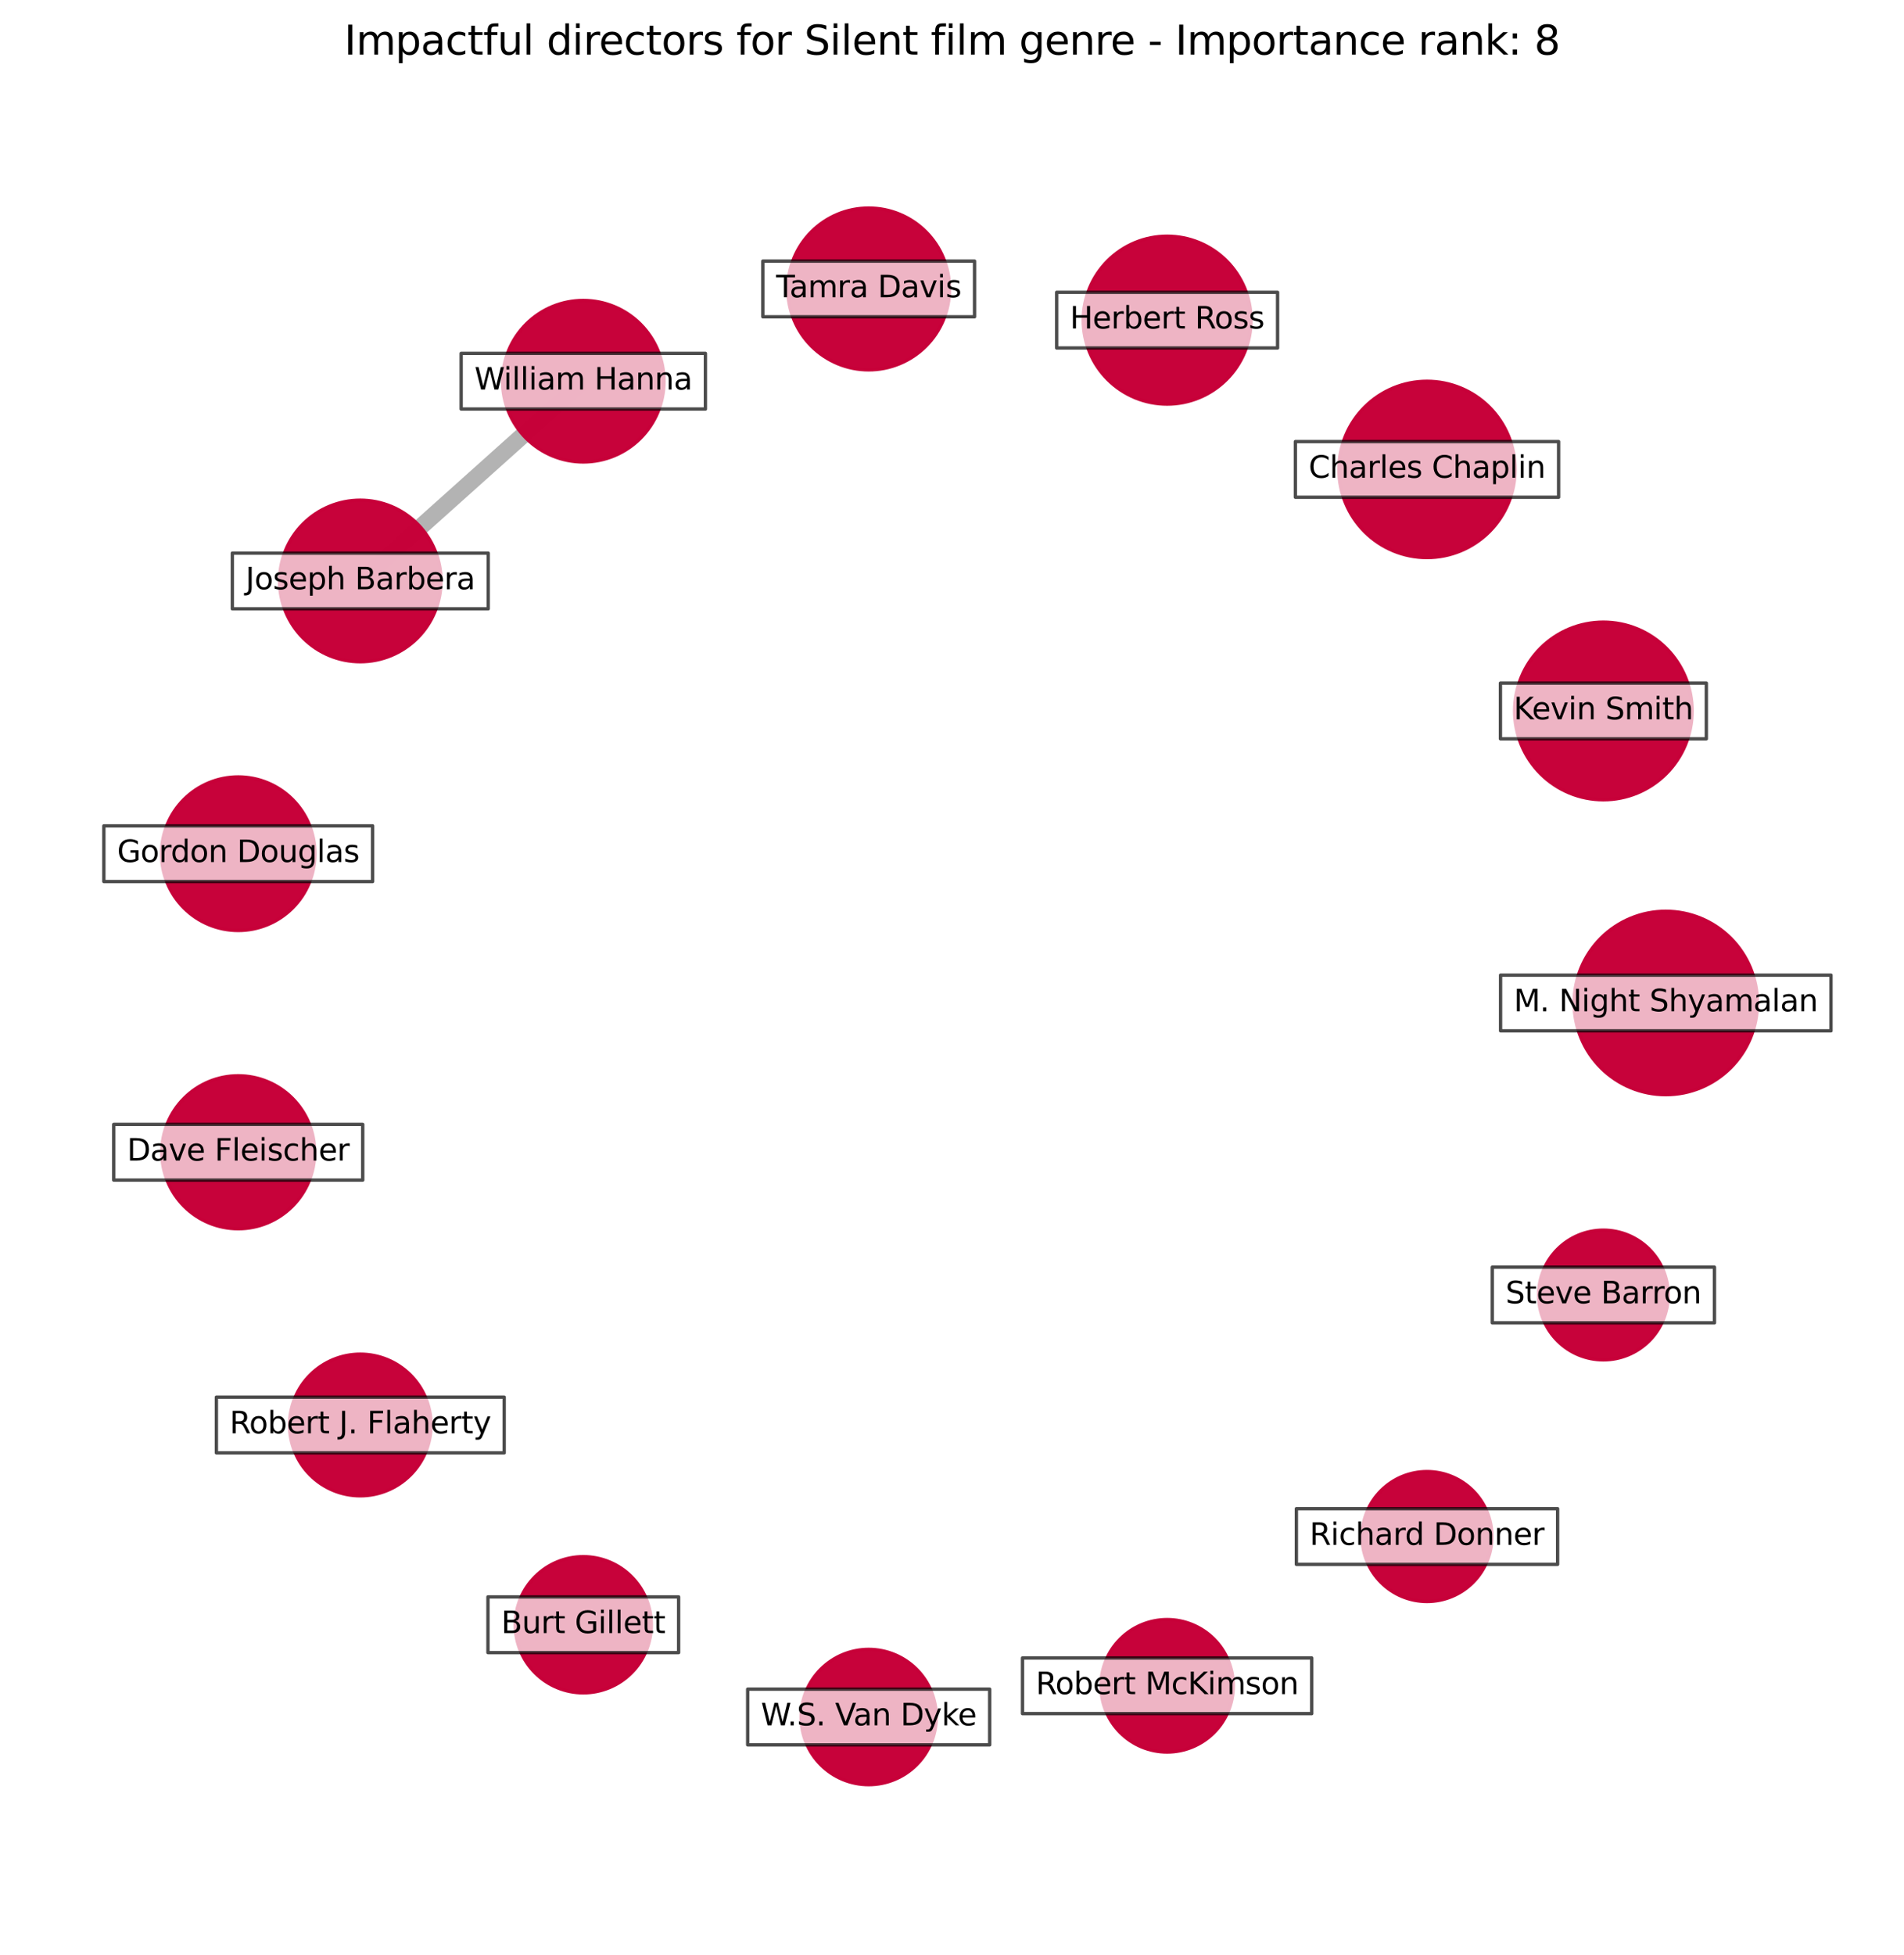 <?xml version="1.0" encoding="utf-8" standalone="no"?>
<!DOCTYPE svg PUBLIC "-//W3C//DTD SVG 1.1//EN"
  "http://www.w3.org/Graphics/SVG/1.1/DTD/svg11.dtd">
<svg xmlns:xlink="http://www.w3.org/1999/xlink" width="568.8pt" height="583.918pt" viewBox="0 0 568.8 583.918" xmlns="http://www.w3.org/2000/svg" version="1.1">
 <defs>
  <style type="text/css">*{stroke-linejoin: round; stroke-linecap: butt}</style>
 </defs>
 <g id="figure_1">
  <g id="patch_1">
   <path d="M 0 583.918 
L 568.8 583.918 
L 568.8 0 
L 0 0 
z
" style="fill: #ffffff"/>
  </g>
  <g id="axes_1">
   <g id="LineCollection_1">
    <path d="M 174.251 113.838 
L 107.631 173.494 
" clip-path="url(#pc2d50448e5)" style="fill: none; stroke: #000000; stroke-opacity: 0.3; stroke-width: 5"/>
   </g>
   <g id="PathCollection_1">
    <path d="M 497.631 326.904 
C 504.894 326.904 511.86 324.019 516.996 318.883 
C 522.131 313.747 525.017 306.781 525.017 299.518 
C 525.017 292.255 522.131 285.289 516.996 280.153 
C 511.86 275.018 504.894 272.132 497.631 272.132 
C 490.368 272.132 483.401 275.018 478.266 280.153 
C 473.13 285.289 470.245 292.255 470.245 299.518 
C 470.245 306.781 473.13 313.747 478.266 318.883 
C 483.401 324.019 490.368 326.904 497.631 326.904 
z
" clip-path="url(#pc2d50448e5)" style="fill: #c70039; fill-opacity: 0.99; stroke: #c70039; stroke-opacity: 0.99"/>
    <path d="M 478.992 238.833 
C 486.026 238.833 492.772 236.038 497.746 231.065 
C 502.719 226.092 505.514 219.345 505.514 212.312 
C 505.514 205.278 502.719 198.532 497.746 193.558 
C 492.772 188.585 486.026 185.79 478.992 185.79 
C 471.959 185.79 465.212 188.585 460.239 193.558 
C 455.265 198.532 452.471 205.278 452.471 212.312 
C 452.471 219.345 455.265 226.092 460.239 231.065 
C 465.212 236.038 471.959 238.833 478.992 238.833 
z
" clip-path="url(#pc2d50448e5)" style="fill: #c70039; fill-opacity: 0.99; stroke: #c70039; stroke-opacity: 0.99"/>
    <path d="M 426.3 166.505 
C 433.28 166.505 439.976 163.732 444.912 158.796 
C 449.848 153.86 452.621 147.164 452.621 140.184 
C 452.621 133.203 449.848 126.508 444.912 121.572 
C 439.976 116.636 433.28 113.863 426.3 113.863 
C 419.319 113.863 412.624 116.636 407.688 121.572 
C 402.752 126.508 399.979 133.203 399.979 140.184 
C 399.979 147.164 402.752 153.86 407.688 158.796 
C 412.624 163.732 419.319 166.505 426.3 166.505 
z
" clip-path="url(#pc2d50448e5)" style="fill: #c70039; fill-opacity: 0.99; stroke: #c70039; stroke-opacity: 0.99"/>
    <path d="M 348.664 120.677 
C 355.313 120.677 361.69 118.035 366.392 113.334 
C 371.093 108.633 373.735 102.255 373.735 95.607 
C 373.735 88.958 371.093 82.581 366.392 77.879 
C 361.69 73.178 355.313 70.536 348.664 70.536 
C 342.016 70.536 335.638 73.178 330.937 77.879 
C 326.236 82.581 323.594 88.958 323.594 95.607 
C 323.594 102.255 326.236 108.633 330.937 113.334 
C 335.638 118.035 342.016 120.677 348.664 120.677 
z
" clip-path="url(#pc2d50448e5)" style="fill: #c70039; fill-opacity: 0.99; stroke: #c70039; stroke-opacity: 0.99"/>
    <path d="M 259.51 110.448 
C 265.917 110.448 272.063 107.902 276.594 103.371 
C 281.124 98.841 283.67 92.695 283.67 86.287 
C 283.67 79.88 281.124 73.734 276.594 69.203 
C 272.063 64.672 265.917 62.127 259.51 62.127 
C 253.102 62.127 246.956 64.672 242.425 69.203 
C 237.895 73.734 235.349 79.88 235.349 86.287 
C 235.349 92.695 237.895 98.841 242.425 103.371 
C 246.956 107.902 253.102 110.448 259.51 110.448 
z
" clip-path="url(#pc2d50448e5)" style="fill: #c70039; fill-opacity: 0.99; stroke: #c70039; stroke-opacity: 0.99"/>
    <path d="M 174.251 137.956 
C 180.648 137.956 186.783 135.415 191.305 130.892 
C 195.828 126.369 198.369 120.234 198.369 113.838 
C 198.369 107.441 195.828 101.306 191.305 96.784 
C 186.783 92.261 180.648 89.719 174.251 89.719 
C 167.855 89.719 161.72 92.261 157.197 96.784 
C 152.674 101.306 150.133 107.441 150.133 113.838 
C 150.133 120.234 152.674 126.369 157.197 130.892 
C 161.72 135.415 167.855 137.956 174.251 137.956 
z
" clip-path="url(#pc2d50448e5)" style="fill: #c70039; fill-opacity: 0.99; stroke: #c70039; stroke-opacity: 0.99"/>
    <path d="M 107.631 197.612 
C 114.028 197.612 120.163 195.071 124.686 190.548 
C 129.208 186.025 131.75 179.89 131.75 173.494 
C 131.75 167.098 129.208 160.963 124.686 156.44 
C 120.163 151.917 114.028 149.376 107.631 149.376 
C 101.235 149.376 95.1 151.917 90.577 156.44 
C 86.055 160.963 83.513 167.098 83.513 173.494 
C 83.513 179.89 86.055 186.025 90.577 190.548 
C 95.1 195.071 101.235 197.612 107.631 197.612 
z
" clip-path="url(#pc2d50448e5)" style="fill: #c70039; fill-opacity: 0.99; stroke: #c70039; stroke-opacity: 0.99"/>
    <path d="M 71.169 277.869 
C 77.25 277.869 83.082 275.453 87.382 271.154 
C 91.682 266.854 94.098 261.021 94.098 254.941 
C 94.098 248.86 91.682 243.028 87.382 238.728 
C 83.082 234.428 77.25 232.012 71.169 232.012 
C 65.089 232.012 59.256 234.428 54.956 238.728 
C 50.657 243.028 48.241 248.86 48.241 254.941 
C 48.241 261.021 50.657 266.854 54.956 271.154 
C 59.256 275.453 65.089 277.869 71.169 277.869 
z
" clip-path="url(#pc2d50448e5)" style="fill: #c70039; fill-opacity: 0.99; stroke: #c70039; stroke-opacity: 0.99"/>
    <path d="M 71.169 366.935 
C 77.226 366.935 83.036 364.528 87.319 360.245 
C 91.602 355.962 94.009 350.153 94.009 344.096 
C 94.009 338.038 91.602 332.229 87.319 327.946 
C 83.036 323.663 77.226 321.256 71.169 321.256 
C 65.112 321.256 59.302 323.663 55.019 327.946 
C 50.736 332.229 48.33 338.038 48.33 344.096 
C 48.33 350.153 50.736 355.962 55.019 360.245 
C 59.302 364.528 65.112 366.935 71.169 366.935 
z
" clip-path="url(#pc2d50448e5)" style="fill: #c70039; fill-opacity: 0.99; stroke: #c70039; stroke-opacity: 0.99"/>
    <path d="M 107.631 446.689 
C 113.24 446.689 118.619 444.461 122.585 440.496 
C 126.55 436.53 128.778 431.151 128.778 425.542 
C 128.778 419.934 126.55 414.555 122.585 410.589 
C 118.619 406.624 113.24 404.395 107.631 404.395 
C 102.023 404.395 96.644 406.624 92.678 410.589 
C 88.713 414.555 86.485 419.934 86.485 425.542 
C 86.485 431.151 88.713 436.53 92.678 440.496 
C 96.644 444.461 102.023 446.689 107.631 446.689 
z
" clip-path="url(#pc2d50448e5)" style="fill: #c70039; fill-opacity: 0.99; stroke: #c70039; stroke-opacity: 0.99"/>
    <path d="M 174.251 505.531 
C 179.644 505.531 184.816 503.389 188.629 499.576 
C 192.441 495.763 194.584 490.591 194.584 485.199 
C 194.584 479.806 192.441 474.634 188.629 470.821 
C 184.816 467.008 179.644 464.866 174.251 464.866 
C 168.859 464.866 163.687 467.008 159.874 470.821 
C 156.061 474.634 153.919 479.806 153.919 485.199 
C 153.919 490.591 156.061 495.763 159.874 499.576 
C 163.687 503.389 168.859 505.531 174.251 505.531 
z
" clip-path="url(#pc2d50448e5)" style="fill: #c70039; fill-opacity: 0.99; stroke: #c70039; stroke-opacity: 0.99"/>
    <path d="M 259.51 532.947 
C 264.866 532.947 270.004 530.819 273.792 527.031 
C 277.579 523.243 279.707 518.105 279.707 512.749 
C 279.707 507.392 277.579 502.255 273.792 498.467 
C 270.004 494.679 264.866 492.551 259.51 492.551 
C 254.153 492.551 249.015 494.679 245.228 498.467 
C 241.44 502.255 239.312 507.392 239.312 512.749 
C 239.312 518.105 241.44 523.243 245.228 527.031 
C 249.015 530.819 254.153 532.947 259.51 532.947 
z
" clip-path="url(#pc2d50448e5)" style="fill: #c70039; fill-opacity: 0.99; stroke: #c70039; stroke-opacity: 0.99"/>
    <path d="M 348.664 523.208 
C 353.91 523.208 358.941 521.124 362.65 517.415 
C 366.359 513.706 368.443 508.675 368.443 503.43 
C 368.443 498.184 366.359 493.153 362.65 489.444 
C 358.941 485.735 353.91 483.651 348.664 483.651 
C 343.419 483.651 338.388 485.735 334.679 489.444 
C 330.97 493.153 328.886 498.184 328.886 503.43 
C 328.886 508.675 330.97 513.706 334.679 517.415 
C 338.388 521.124 343.419 523.208 348.664 523.208 
z
" clip-path="url(#pc2d50448e5)" style="fill: #c70039; fill-opacity: 0.99; stroke: #c70039; stroke-opacity: 0.99"/>
    <path d="M 426.3 478.25 
C 431.444 478.25 436.379 476.207 440.016 472.569 
C 443.654 468.931 445.698 463.997 445.698 458.852 
C 445.698 453.708 443.654 448.773 440.016 445.136 
C 436.379 441.498 431.444 439.454 426.3 439.454 
C 421.155 439.454 416.221 441.498 412.583 445.136 
C 408.946 448.773 406.902 453.708 406.902 458.852 
C 406.902 463.997 408.946 468.931 412.583 472.569 
C 416.221 476.207 421.155 478.25 426.3 478.25 
z
" clip-path="url(#pc2d50448e5)" style="fill: #c70039; fill-opacity: 0.99; stroke: #c70039; stroke-opacity: 0.99"/>
    <path d="M 478.992 406.09 
C 484.128 406.09 489.054 404.049 492.685 400.418 
C 496.317 396.786 498.357 391.86 498.357 386.725 
C 498.357 381.589 496.317 376.663 492.685 373.032 
C 489.054 369.4 484.128 367.36 478.992 367.36 
C 473.857 367.36 468.931 369.4 465.299 373.032 
C 461.668 376.663 459.627 381.589 459.627 386.725 
C 459.627 391.86 461.668 396.786 465.299 400.418 
C 468.931 404.049 473.857 406.09 478.992 406.09 
z
" clip-path="url(#pc2d50448e5)" style="fill: #c70039; fill-opacity: 0.99; stroke: #c70039; stroke-opacity: 0.99"/>
   </g>
   <g id="text_1">
    <g id="patch_2">
     <path d="M 448.278 307.833 
L 546.984 307.833 
L 546.984 291.203 
L 448.278 291.203 
z
" clip-path="url(#pc2d50448e5)" style="fill: #ffffff; opacity: 0.7; stroke: #000000; stroke-linejoin: miter"/>
    </g>
    <g clip-path="url(#pc2d50448e5)">
     <!-- M. Night Shyamalan -->
     <g transform="translate(452.238 302.002)scale(0.09 -0.09)">
      <defs>
       <path id="DejaVuSans-4d" d="M 628 4666 
L 1569 4666 
L 2759 1491 
L 3956 4666 
L 4897 4666 
L 4897 0 
L 4281 0 
L 4281 4097 
L 3078 897 
L 2444 897 
L 1241 4097 
L 1241 0 
L 628 0 
L 628 4666 
z
" transform="scale(0.016)"/>
       <path id="DejaVuSans-2e" d="M 684 794 
L 1344 794 
L 1344 0 
L 684 0 
L 684 794 
z
" transform="scale(0.016)"/>
       <path id="DejaVuSans-20" transform="scale(0.016)"/>
       <path id="DejaVuSans-4e" d="M 628 4666 
L 1478 4666 
L 3547 763 
L 3547 4666 
L 4159 4666 
L 4159 0 
L 3309 0 
L 1241 3903 
L 1241 0 
L 628 0 
L 628 4666 
z
" transform="scale(0.016)"/>
       <path id="DejaVuSans-69" d="M 603 3500 
L 1178 3500 
L 1178 0 
L 603 0 
L 603 3500 
z
M 603 4863 
L 1178 4863 
L 1178 4134 
L 603 4134 
L 603 4863 
z
" transform="scale(0.016)"/>
       <path id="DejaVuSans-67" d="M 2906 1791 
Q 2906 2416 2648 2759 
Q 2391 3103 1925 3103 
Q 1463 3103 1205 2759 
Q 947 2416 947 1791 
Q 947 1169 1205 825 
Q 1463 481 1925 481 
Q 2391 481 2648 825 
Q 2906 1169 2906 1791 
z
M 3481 434 
Q 3481 -459 3084 -895 
Q 2688 -1331 1869 -1331 
Q 1566 -1331 1297 -1286 
Q 1028 -1241 775 -1147 
L 775 -588 
Q 1028 -725 1275 -790 
Q 1522 -856 1778 -856 
Q 2344 -856 2625 -561 
Q 2906 -266 2906 331 
L 2906 616 
Q 2728 306 2450 153 
Q 2172 0 1784 0 
Q 1141 0 747 490 
Q 353 981 353 1791 
Q 353 2603 747 3093 
Q 1141 3584 1784 3584 
Q 2172 3584 2450 3431 
Q 2728 3278 2906 2969 
L 2906 3500 
L 3481 3500 
L 3481 434 
z
" transform="scale(0.016)"/>
       <path id="DejaVuSans-68" d="M 3513 2113 
L 3513 0 
L 2938 0 
L 2938 2094 
Q 2938 2591 2744 2837 
Q 2550 3084 2163 3084 
Q 1697 3084 1428 2787 
Q 1159 2491 1159 1978 
L 1159 0 
L 581 0 
L 581 4863 
L 1159 4863 
L 1159 2956 
Q 1366 3272 1645 3428 
Q 1925 3584 2291 3584 
Q 2894 3584 3203 3211 
Q 3513 2838 3513 2113 
z
" transform="scale(0.016)"/>
       <path id="DejaVuSans-74" d="M 1172 4494 
L 1172 3500 
L 2356 3500 
L 2356 3053 
L 1172 3053 
L 1172 1153 
Q 1172 725 1289 603 
Q 1406 481 1766 481 
L 2356 481 
L 2356 0 
L 1766 0 
Q 1100 0 847 248 
Q 594 497 594 1153 
L 594 3053 
L 172 3053 
L 172 3500 
L 594 3500 
L 594 4494 
L 1172 4494 
z
" transform="scale(0.016)"/>
       <path id="DejaVuSans-53" d="M 3425 4513 
L 3425 3897 
Q 3066 4069 2747 4153 
Q 2428 4238 2131 4238 
Q 1616 4238 1336 4038 
Q 1056 3838 1056 3469 
Q 1056 3159 1242 3001 
Q 1428 2844 1947 2747 
L 2328 2669 
Q 3034 2534 3370 2195 
Q 3706 1856 3706 1288 
Q 3706 609 3251 259 
Q 2797 -91 1919 -91 
Q 1588 -91 1214 -16 
Q 841 59 441 206 
L 441 856 
Q 825 641 1194 531 
Q 1563 422 1919 422 
Q 2459 422 2753 634 
Q 3047 847 3047 1241 
Q 3047 1584 2836 1778 
Q 2625 1972 2144 2069 
L 1759 2144 
Q 1053 2284 737 2584 
Q 422 2884 422 3419 
Q 422 4038 858 4394 
Q 1294 4750 2059 4750 
Q 2388 4750 2728 4690 
Q 3069 4631 3425 4513 
z
" transform="scale(0.016)"/>
       <path id="DejaVuSans-79" d="M 2059 -325 
Q 1816 -950 1584 -1140 
Q 1353 -1331 966 -1331 
L 506 -1331 
L 506 -850 
L 844 -850 
Q 1081 -850 1212 -737 
Q 1344 -625 1503 -206 
L 1606 56 
L 191 3500 
L 800 3500 
L 1894 763 
L 2988 3500 
L 3597 3500 
L 2059 -325 
z
" transform="scale(0.016)"/>
       <path id="DejaVuSans-61" d="M 2194 1759 
Q 1497 1759 1228 1600 
Q 959 1441 959 1056 
Q 959 750 1161 570 
Q 1363 391 1709 391 
Q 2188 391 2477 730 
Q 2766 1069 2766 1631 
L 2766 1759 
L 2194 1759 
z
M 3341 1997 
L 3341 0 
L 2766 0 
L 2766 531 
Q 2569 213 2275 61 
Q 1981 -91 1556 -91 
Q 1019 -91 701 211 
Q 384 513 384 1019 
Q 384 1609 779 1909 
Q 1175 2209 1959 2209 
L 2766 2209 
L 2766 2266 
Q 2766 2663 2505 2880 
Q 2244 3097 1772 3097 
Q 1472 3097 1187 3025 
Q 903 2953 641 2809 
L 641 3341 
Q 956 3463 1253 3523 
Q 1550 3584 1831 3584 
Q 2591 3584 2966 3190 
Q 3341 2797 3341 1997 
z
" transform="scale(0.016)"/>
       <path id="DejaVuSans-6d" d="M 3328 2828 
Q 3544 3216 3844 3400 
Q 4144 3584 4550 3584 
Q 5097 3584 5394 3201 
Q 5691 2819 5691 2113 
L 5691 0 
L 5113 0 
L 5113 2094 
Q 5113 2597 4934 2840 
Q 4756 3084 4391 3084 
Q 3944 3084 3684 2787 
Q 3425 2491 3425 1978 
L 3425 0 
L 2847 0 
L 2847 2094 
Q 2847 2600 2669 2842 
Q 2491 3084 2119 3084 
Q 1678 3084 1418 2786 
Q 1159 2488 1159 1978 
L 1159 0 
L 581 0 
L 581 3500 
L 1159 3500 
L 1159 2956 
Q 1356 3278 1631 3431 
Q 1906 3584 2284 3584 
Q 2666 3584 2933 3390 
Q 3200 3197 3328 2828 
z
" transform="scale(0.016)"/>
       <path id="DejaVuSans-6c" d="M 603 4863 
L 1178 4863 
L 1178 0 
L 603 0 
L 603 4863 
z
" transform="scale(0.016)"/>
       <path id="DejaVuSans-6e" d="M 3513 2113 
L 3513 0 
L 2938 0 
L 2938 2094 
Q 2938 2591 2744 2837 
Q 2550 3084 2163 3084 
Q 1697 3084 1428 2787 
Q 1159 2491 1159 1978 
L 1159 0 
L 581 0 
L 581 3500 
L 1159 3500 
L 1159 2956 
Q 1366 3272 1645 3428 
Q 1925 3584 2291 3584 
Q 2894 3584 3203 3211 
Q 3513 2838 3513 2113 
z
" transform="scale(0.016)"/>
      </defs>
      <use xlink:href="#DejaVuSans-4d"/>
      <use xlink:href="#DejaVuSans-2e" x="86.279"/>
      <use xlink:href="#DejaVuSans-20" x="118.066"/>
      <use xlink:href="#DejaVuSans-4e" x="149.854"/>
      <use xlink:href="#DejaVuSans-69" x="224.658"/>
      <use xlink:href="#DejaVuSans-67" x="252.441"/>
      <use xlink:href="#DejaVuSans-68" x="315.918"/>
      <use xlink:href="#DejaVuSans-74" x="379.297"/>
      <use xlink:href="#DejaVuSans-20" x="418.506"/>
      <use xlink:href="#DejaVuSans-53" x="450.293"/>
      <use xlink:href="#DejaVuSans-68" x="513.77"/>
      <use xlink:href="#DejaVuSans-79" x="577.148"/>
      <use xlink:href="#DejaVuSans-61" x="636.328"/>
      <use xlink:href="#DejaVuSans-6d" x="697.607"/>
      <use xlink:href="#DejaVuSans-61" x="795.02"/>
      <use xlink:href="#DejaVuSans-6c" x="856.299"/>
      <use xlink:href="#DejaVuSans-61" x="884.082"/>
      <use xlink:href="#DejaVuSans-6e" x="945.361"/>
     </g>
    </g>
   </g>
   <g id="text_2">
    <g id="patch_3">
     <path d="M 448.236 220.627 
L 509.749 220.627 
L 509.749 203.996 
L 448.236 203.996 
z
" clip-path="url(#pc2d50448e5)" style="fill: #ffffff; opacity: 0.7; stroke: #000000; stroke-linejoin: miter"/>
    </g>
    <g clip-path="url(#pc2d50448e5)">
     <!-- Kevin Smith -->
     <g transform="translate(452.196 214.795)scale(0.09 -0.09)">
      <defs>
       <path id="DejaVuSans-4b" d="M 628 4666 
L 1259 4666 
L 1259 2694 
L 3353 4666 
L 4166 4666 
L 1850 2491 
L 4331 0 
L 3500 0 
L 1259 2247 
L 1259 0 
L 628 0 
L 628 4666 
z
" transform="scale(0.016)"/>
       <path id="DejaVuSans-65" d="M 3597 1894 
L 3597 1613 
L 953 1613 
Q 991 1019 1311 708 
Q 1631 397 2203 397 
Q 2534 397 2845 478 
Q 3156 559 3463 722 
L 3463 178 
Q 3153 47 2828 -22 
Q 2503 -91 2169 -91 
Q 1331 -91 842 396 
Q 353 884 353 1716 
Q 353 2575 817 3079 
Q 1281 3584 2069 3584 
Q 2775 3584 3186 3129 
Q 3597 2675 3597 1894 
z
M 3022 2063 
Q 3016 2534 2758 2815 
Q 2500 3097 2075 3097 
Q 1594 3097 1305 2825 
Q 1016 2553 972 2059 
L 3022 2063 
z
" transform="scale(0.016)"/>
       <path id="DejaVuSans-76" d="M 191 3500 
L 800 3500 
L 1894 563 
L 2988 3500 
L 3597 3500 
L 2284 0 
L 1503 0 
L 191 3500 
z
" transform="scale(0.016)"/>
      </defs>
      <use xlink:href="#DejaVuSans-4b"/>
      <use xlink:href="#DejaVuSans-65" x="60.576"/>
      <use xlink:href="#DejaVuSans-76" x="122.1"/>
      <use xlink:href="#DejaVuSans-69" x="181.279"/>
      <use xlink:href="#DejaVuSans-6e" x="209.062"/>
      <use xlink:href="#DejaVuSans-20" x="272.441"/>
      <use xlink:href="#DejaVuSans-53" x="304.229"/>
      <use xlink:href="#DejaVuSans-6d" x="367.705"/>
      <use xlink:href="#DejaVuSans-69" x="465.117"/>
      <use xlink:href="#DejaVuSans-74" x="492.9"/>
      <use xlink:href="#DejaVuSans-68" x="532.109"/>
     </g>
    </g>
   </g>
   <g id="text_3">
    <g id="patch_4">
     <path d="M 386.984 148.499 
L 465.616 148.499 
L 465.616 131.869 
L 386.984 131.869 
z
" clip-path="url(#pc2d50448e5)" style="fill: #ffffff; opacity: 0.7; stroke: #000000; stroke-linejoin: miter"/>
    </g>
    <g clip-path="url(#pc2d50448e5)">
     <!-- Charles Chaplin -->
     <g transform="translate(390.944 142.667)scale(0.09 -0.09)">
      <defs>
       <path id="DejaVuSans-43" d="M 4122 4306 
L 4122 3641 
Q 3803 3938 3442 4084 
Q 3081 4231 2675 4231 
Q 1875 4231 1450 3742 
Q 1025 3253 1025 2328 
Q 1025 1406 1450 917 
Q 1875 428 2675 428 
Q 3081 428 3442 575 
Q 3803 722 4122 1019 
L 4122 359 
Q 3791 134 3420 21 
Q 3050 -91 2638 -91 
Q 1578 -91 968 557 
Q 359 1206 359 2328 
Q 359 3453 968 4101 
Q 1578 4750 2638 4750 
Q 3056 4750 3426 4639 
Q 3797 4528 4122 4306 
z
" transform="scale(0.016)"/>
       <path id="DejaVuSans-72" d="M 2631 2963 
Q 2534 3019 2420 3045 
Q 2306 3072 2169 3072 
Q 1681 3072 1420 2755 
Q 1159 2438 1159 1844 
L 1159 0 
L 581 0 
L 581 3500 
L 1159 3500 
L 1159 2956 
Q 1341 3275 1631 3429 
Q 1922 3584 2338 3584 
Q 2397 3584 2469 3576 
Q 2541 3569 2628 3553 
L 2631 2963 
z
" transform="scale(0.016)"/>
       <path id="DejaVuSans-73" d="M 2834 3397 
L 2834 2853 
Q 2591 2978 2328 3040 
Q 2066 3103 1784 3103 
Q 1356 3103 1142 2972 
Q 928 2841 928 2578 
Q 928 2378 1081 2264 
Q 1234 2150 1697 2047 
L 1894 2003 
Q 2506 1872 2764 1633 
Q 3022 1394 3022 966 
Q 3022 478 2636 193 
Q 2250 -91 1575 -91 
Q 1294 -91 989 -36 
Q 684 19 347 128 
L 347 722 
Q 666 556 975 473 
Q 1284 391 1588 391 
Q 1994 391 2212 530 
Q 2431 669 2431 922 
Q 2431 1156 2273 1281 
Q 2116 1406 1581 1522 
L 1381 1569 
Q 847 1681 609 1914 
Q 372 2147 372 2553 
Q 372 3047 722 3315 
Q 1072 3584 1716 3584 
Q 2034 3584 2315 3537 
Q 2597 3491 2834 3397 
z
" transform="scale(0.016)"/>
       <path id="DejaVuSans-70" d="M 1159 525 
L 1159 -1331 
L 581 -1331 
L 581 3500 
L 1159 3500 
L 1159 2969 
Q 1341 3281 1617 3432 
Q 1894 3584 2278 3584 
Q 2916 3584 3314 3078 
Q 3713 2572 3713 1747 
Q 3713 922 3314 415 
Q 2916 -91 2278 -91 
Q 1894 -91 1617 61 
Q 1341 213 1159 525 
z
M 3116 1747 
Q 3116 2381 2855 2742 
Q 2594 3103 2138 3103 
Q 1681 3103 1420 2742 
Q 1159 2381 1159 1747 
Q 1159 1113 1420 752 
Q 1681 391 2138 391 
Q 2594 391 2855 752 
Q 3116 1113 3116 1747 
z
" transform="scale(0.016)"/>
      </defs>
      <use xlink:href="#DejaVuSans-43"/>
      <use xlink:href="#DejaVuSans-68" x="69.824"/>
      <use xlink:href="#DejaVuSans-61" x="133.203"/>
      <use xlink:href="#DejaVuSans-72" x="194.482"/>
      <use xlink:href="#DejaVuSans-6c" x="235.596"/>
      <use xlink:href="#DejaVuSans-65" x="263.379"/>
      <use xlink:href="#DejaVuSans-73" x="324.902"/>
      <use xlink:href="#DejaVuSans-20" x="377.002"/>
      <use xlink:href="#DejaVuSans-43" x="408.789"/>
      <use xlink:href="#DejaVuSans-68" x="478.613"/>
      <use xlink:href="#DejaVuSans-61" x="541.992"/>
      <use xlink:href="#DejaVuSans-70" x="603.271"/>
      <use xlink:href="#DejaVuSans-6c" x="666.748"/>
      <use xlink:href="#DejaVuSans-69" x="694.531"/>
      <use xlink:href="#DejaVuSans-6e" x="722.314"/>
     </g>
    </g>
   </g>
   <g id="text_4">
    <g id="patch_5">
     <path d="M 315.665 103.922 
L 381.663 103.922 
L 381.663 87.291 
L 315.665 87.291 
z
" clip-path="url(#pc2d50448e5)" style="fill: #ffffff; opacity: 0.7; stroke: #000000; stroke-linejoin: miter"/>
    </g>
    <g clip-path="url(#pc2d50448e5)">
     <!-- Herbert Ross -->
     <g transform="translate(319.625 98.09)scale(0.09 -0.09)">
      <defs>
       <path id="DejaVuSans-48" d="M 628 4666 
L 1259 4666 
L 1259 2753 
L 3553 2753 
L 3553 4666 
L 4184 4666 
L 4184 0 
L 3553 0 
L 3553 2222 
L 1259 2222 
L 1259 0 
L 628 0 
L 628 4666 
z
" transform="scale(0.016)"/>
       <path id="DejaVuSans-62" d="M 3116 1747 
Q 3116 2381 2855 2742 
Q 2594 3103 2138 3103 
Q 1681 3103 1420 2742 
Q 1159 2381 1159 1747 
Q 1159 1113 1420 752 
Q 1681 391 2138 391 
Q 2594 391 2855 752 
Q 3116 1113 3116 1747 
z
M 1159 2969 
Q 1341 3281 1617 3432 
Q 1894 3584 2278 3584 
Q 2916 3584 3314 3078 
Q 3713 2572 3713 1747 
Q 3713 922 3314 415 
Q 2916 -91 2278 -91 
Q 1894 -91 1617 61 
Q 1341 213 1159 525 
L 1159 0 
L 581 0 
L 581 4863 
L 1159 4863 
L 1159 2969 
z
" transform="scale(0.016)"/>
       <path id="DejaVuSans-52" d="M 2841 2188 
Q 3044 2119 3236 1894 
Q 3428 1669 3622 1275 
L 4263 0 
L 3584 0 
L 2988 1197 
Q 2756 1666 2539 1819 
Q 2322 1972 1947 1972 
L 1259 1972 
L 1259 0 
L 628 0 
L 628 4666 
L 2053 4666 
Q 2853 4666 3247 4331 
Q 3641 3997 3641 3322 
Q 3641 2881 3436 2590 
Q 3231 2300 2841 2188 
z
M 1259 4147 
L 1259 2491 
L 2053 2491 
Q 2509 2491 2742 2702 
Q 2975 2913 2975 3322 
Q 2975 3731 2742 3939 
Q 2509 4147 2053 4147 
L 1259 4147 
z
" transform="scale(0.016)"/>
       <path id="DejaVuSans-6f" d="M 1959 3097 
Q 1497 3097 1228 2736 
Q 959 2375 959 1747 
Q 959 1119 1226 758 
Q 1494 397 1959 397 
Q 2419 397 2687 759 
Q 2956 1122 2956 1747 
Q 2956 2369 2687 2733 
Q 2419 3097 1959 3097 
z
M 1959 3584 
Q 2709 3584 3137 3096 
Q 3566 2609 3566 1747 
Q 3566 888 3137 398 
Q 2709 -91 1959 -91 
Q 1206 -91 779 398 
Q 353 888 353 1747 
Q 353 2609 779 3096 
Q 1206 3584 1959 3584 
z
" transform="scale(0.016)"/>
      </defs>
      <use xlink:href="#DejaVuSans-48"/>
      <use xlink:href="#DejaVuSans-65" x="75.195"/>
      <use xlink:href="#DejaVuSans-72" x="136.719"/>
      <use xlink:href="#DejaVuSans-62" x="177.832"/>
      <use xlink:href="#DejaVuSans-65" x="241.309"/>
      <use xlink:href="#DejaVuSans-72" x="302.832"/>
      <use xlink:href="#DejaVuSans-74" x="343.945"/>
      <use xlink:href="#DejaVuSans-20" x="383.154"/>
      <use xlink:href="#DejaVuSans-52" x="414.941"/>
      <use xlink:href="#DejaVuSans-6f" x="479.924"/>
      <use xlink:href="#DejaVuSans-73" x="541.105"/>
      <use xlink:href="#DejaVuSans-73" x="593.205"/>
     </g>
    </g>
   </g>
   <g id="text_5">
    <g id="patch_6">
     <path d="M 227.884 94.603 
L 291.135 94.603 
L 291.135 77.972 
L 227.884 77.972 
z
" clip-path="url(#pc2d50448e5)" style="fill: #ffffff; opacity: 0.7; stroke: #000000; stroke-linejoin: miter"/>
    </g>
    <g clip-path="url(#pc2d50448e5)">
     <!-- Tamra Davis -->
     <g transform="translate(231.844 88.771)scale(0.09 -0.09)">
      <defs>
       <path id="DejaVuSans-54" d="M -19 4666 
L 3928 4666 
L 3928 4134 
L 2272 4134 
L 2272 0 
L 1638 0 
L 1638 4134 
L -19 4134 
L -19 4666 
z
" transform="scale(0.016)"/>
       <path id="DejaVuSans-44" d="M 1259 4147 
L 1259 519 
L 2022 519 
Q 2988 519 3436 956 
Q 3884 1394 3884 2338 
Q 3884 3275 3436 3711 
Q 2988 4147 2022 4147 
L 1259 4147 
z
M 628 4666 
L 1925 4666 
Q 3281 4666 3915 4102 
Q 4550 3538 4550 2338 
Q 4550 1131 3912 565 
Q 3275 0 1925 0 
L 628 0 
L 628 4666 
z
" transform="scale(0.016)"/>
      </defs>
      <use xlink:href="#DejaVuSans-54"/>
      <use xlink:href="#DejaVuSans-61" x="44.584"/>
      <use xlink:href="#DejaVuSans-6d" x="105.863"/>
      <use xlink:href="#DejaVuSans-72" x="203.275"/>
      <use xlink:href="#DejaVuSans-61" x="244.389"/>
      <use xlink:href="#DejaVuSans-20" x="305.668"/>
      <use xlink:href="#DejaVuSans-44" x="337.455"/>
      <use xlink:href="#DejaVuSans-61" x="414.457"/>
      <use xlink:href="#DejaVuSans-76" x="475.736"/>
      <use xlink:href="#DejaVuSans-69" x="534.916"/>
      <use xlink:href="#DejaVuSans-73" x="562.699"/>
     </g>
    </g>
   </g>
   <g id="text_6">
    <g id="patch_7">
     <path d="M 137.768 122.153 
L 210.734 122.153 
L 210.734 105.523 
L 137.768 105.523 
z
" clip-path="url(#pc2d50448e5)" style="fill: #ffffff; opacity: 0.7; stroke: #000000; stroke-linejoin: miter"/>
    </g>
    <g clip-path="url(#pc2d50448e5)">
     <!-- William Hanna -->
     <g transform="translate(141.728 116.321)scale(0.09 -0.09)">
      <defs>
       <path id="DejaVuSans-57" d="M 213 4666 
L 850 4666 
L 1831 722 
L 2809 4666 
L 3519 4666 
L 4500 722 
L 5478 4666 
L 6119 4666 
L 4947 0 
L 4153 0 
L 3169 4050 
L 2175 0 
L 1381 0 
L 213 4666 
z
" transform="scale(0.016)"/>
      </defs>
      <use xlink:href="#DejaVuSans-57"/>
      <use xlink:href="#DejaVuSans-69" x="96.627"/>
      <use xlink:href="#DejaVuSans-6c" x="124.41"/>
      <use xlink:href="#DejaVuSans-6c" x="152.193"/>
      <use xlink:href="#DejaVuSans-69" x="179.977"/>
      <use xlink:href="#DejaVuSans-61" x="207.76"/>
      <use xlink:href="#DejaVuSans-6d" x="269.039"/>
      <use xlink:href="#DejaVuSans-20" x="366.451"/>
      <use xlink:href="#DejaVuSans-48" x="398.238"/>
      <use xlink:href="#DejaVuSans-61" x="473.434"/>
      <use xlink:href="#DejaVuSans-6e" x="534.713"/>
      <use xlink:href="#DejaVuSans-6e" x="598.092"/>
      <use xlink:href="#DejaVuSans-61" x="661.471"/>
     </g>
    </g>
   </g>
   <g id="text_7">
    <g id="patch_8">
     <path d="M 69.41 181.809 
L 145.853 181.809 
L 145.853 165.179 
L 69.41 165.179 
z
" clip-path="url(#pc2d50448e5)" style="fill: #ffffff; opacity: 0.7; stroke: #000000; stroke-linejoin: miter"/>
    </g>
    <g clip-path="url(#pc2d50448e5)">
     <!-- Joseph Barbera -->
     <g transform="translate(73.37 175.977)scale(0.09 -0.09)">
      <defs>
       <path id="DejaVuSans-4a" d="M 628 4666 
L 1259 4666 
L 1259 325 
Q 1259 -519 939 -900 
Q 619 -1281 -91 -1281 
L -331 -1281 
L -331 -750 
L -134 -750 
Q 284 -750 456 -515 
Q 628 -281 628 325 
L 628 4666 
z
" transform="scale(0.016)"/>
       <path id="DejaVuSans-42" d="M 1259 2228 
L 1259 519 
L 2272 519 
Q 2781 519 3026 730 
Q 3272 941 3272 1375 
Q 3272 1813 3026 2020 
Q 2781 2228 2272 2228 
L 1259 2228 
z
M 1259 4147 
L 1259 2741 
L 2194 2741 
Q 2656 2741 2882 2914 
Q 3109 3088 3109 3444 
Q 3109 3797 2882 3972 
Q 2656 4147 2194 4147 
L 1259 4147 
z
M 628 4666 
L 2241 4666 
Q 2963 4666 3353 4366 
Q 3744 4066 3744 3513 
Q 3744 3084 3544 2831 
Q 3344 2578 2956 2516 
Q 3422 2416 3680 2098 
Q 3938 1781 3938 1306 
Q 3938 681 3513 340 
Q 3088 0 2303 0 
L 628 0 
L 628 4666 
z
" transform="scale(0.016)"/>
      </defs>
      <use xlink:href="#DejaVuSans-4a"/>
      <use xlink:href="#DejaVuSans-6f" x="29.492"/>
      <use xlink:href="#DejaVuSans-73" x="90.674"/>
      <use xlink:href="#DejaVuSans-65" x="142.773"/>
      <use xlink:href="#DejaVuSans-70" x="204.297"/>
      <use xlink:href="#DejaVuSans-68" x="267.773"/>
      <use xlink:href="#DejaVuSans-20" x="331.152"/>
      <use xlink:href="#DejaVuSans-42" x="362.939"/>
      <use xlink:href="#DejaVuSans-61" x="431.543"/>
      <use xlink:href="#DejaVuSans-72" x="492.822"/>
      <use xlink:href="#DejaVuSans-62" x="533.936"/>
      <use xlink:href="#DejaVuSans-65" x="597.412"/>
      <use xlink:href="#DejaVuSans-72" x="658.936"/>
      <use xlink:href="#DejaVuSans-61" x="700.049"/>
     </g>
    </g>
   </g>
   <g id="text_8">
    <g id="patch_9">
     <path d="M 31.026 263.256 
L 111.312 263.256 
L 111.312 246.626 
L 31.026 246.626 
z
" clip-path="url(#pc2d50448e5)" style="fill: #ffffff; opacity: 0.7; stroke: #000000; stroke-linejoin: miter"/>
    </g>
    <g clip-path="url(#pc2d50448e5)">
     <!-- Gordon Douglas -->
     <g transform="translate(34.986 257.424)scale(0.09 -0.09)">
      <defs>
       <path id="DejaVuSans-47" d="M 3809 666 
L 3809 1919 
L 2778 1919 
L 2778 2438 
L 4434 2438 
L 4434 434 
Q 4069 175 3628 42 
Q 3188 -91 2688 -91 
Q 1594 -91 976 548 
Q 359 1188 359 2328 
Q 359 3472 976 4111 
Q 1594 4750 2688 4750 
Q 3144 4750 3555 4637 
Q 3966 4525 4313 4306 
L 4313 3634 
Q 3963 3931 3569 4081 
Q 3175 4231 2741 4231 
Q 1884 4231 1454 3753 
Q 1025 3275 1025 2328 
Q 1025 1384 1454 906 
Q 1884 428 2741 428 
Q 3075 428 3337 486 
Q 3600 544 3809 666 
z
" transform="scale(0.016)"/>
       <path id="DejaVuSans-64" d="M 2906 2969 
L 2906 4863 
L 3481 4863 
L 3481 0 
L 2906 0 
L 2906 525 
Q 2725 213 2448 61 
Q 2172 -91 1784 -91 
Q 1150 -91 751 415 
Q 353 922 353 1747 
Q 353 2572 751 3078 
Q 1150 3584 1784 3584 
Q 2172 3584 2448 3432 
Q 2725 3281 2906 2969 
z
M 947 1747 
Q 947 1113 1208 752 
Q 1469 391 1925 391 
Q 2381 391 2643 752 
Q 2906 1113 2906 1747 
Q 2906 2381 2643 2742 
Q 2381 3103 1925 3103 
Q 1469 3103 1208 2742 
Q 947 2381 947 1747 
z
" transform="scale(0.016)"/>
       <path id="DejaVuSans-75" d="M 544 1381 
L 544 3500 
L 1119 3500 
L 1119 1403 
Q 1119 906 1312 657 
Q 1506 409 1894 409 
Q 2359 409 2629 706 
Q 2900 1003 2900 1516 
L 2900 3500 
L 3475 3500 
L 3475 0 
L 2900 0 
L 2900 538 
Q 2691 219 2414 64 
Q 2138 -91 1772 -91 
Q 1169 -91 856 284 
Q 544 659 544 1381 
z
M 1991 3584 
L 1991 3584 
z
" transform="scale(0.016)"/>
      </defs>
      <use xlink:href="#DejaVuSans-47"/>
      <use xlink:href="#DejaVuSans-6f" x="77.49"/>
      <use xlink:href="#DejaVuSans-72" x="138.672"/>
      <use xlink:href="#DejaVuSans-64" x="178.035"/>
      <use xlink:href="#DejaVuSans-6f" x="241.512"/>
      <use xlink:href="#DejaVuSans-6e" x="302.693"/>
      <use xlink:href="#DejaVuSans-20" x="366.072"/>
      <use xlink:href="#DejaVuSans-44" x="397.859"/>
      <use xlink:href="#DejaVuSans-6f" x="474.861"/>
      <use xlink:href="#DejaVuSans-75" x="536.043"/>
      <use xlink:href="#DejaVuSans-67" x="599.422"/>
      <use xlink:href="#DejaVuSans-6c" x="662.898"/>
      <use xlink:href="#DejaVuSans-61" x="690.682"/>
      <use xlink:href="#DejaVuSans-73" x="751.961"/>
     </g>
    </g>
   </g>
   <g id="text_9">
    <g id="patch_10">
     <path d="M 33.977 352.411 
L 108.361 352.411 
L 108.361 335.78 
L 33.977 335.78 
z
" clip-path="url(#pc2d50448e5)" style="fill: #ffffff; opacity: 0.7; stroke: #000000; stroke-linejoin: miter"/>
    </g>
    <g clip-path="url(#pc2d50448e5)">
     <!-- Dave Fleischer -->
     <g transform="translate(37.937 346.579)scale(0.09 -0.09)">
      <defs>
       <path id="DejaVuSans-46" d="M 628 4666 
L 3309 4666 
L 3309 4134 
L 1259 4134 
L 1259 2759 
L 3109 2759 
L 3109 2228 
L 1259 2228 
L 1259 0 
L 628 0 
L 628 4666 
z
" transform="scale(0.016)"/>
       <path id="DejaVuSans-63" d="M 3122 3366 
L 3122 2828 
Q 2878 2963 2633 3030 
Q 2388 3097 2138 3097 
Q 1578 3097 1268 2742 
Q 959 2388 959 1747 
Q 959 1106 1268 751 
Q 1578 397 2138 397 
Q 2388 397 2633 464 
Q 2878 531 3122 666 
L 3122 134 
Q 2881 22 2623 -34 
Q 2366 -91 2075 -91 
Q 1284 -91 818 406 
Q 353 903 353 1747 
Q 353 2603 823 3093 
Q 1294 3584 2113 3584 
Q 2378 3584 2631 3529 
Q 2884 3475 3122 3366 
z
" transform="scale(0.016)"/>
      </defs>
      <use xlink:href="#DejaVuSans-44"/>
      <use xlink:href="#DejaVuSans-61" x="77.002"/>
      <use xlink:href="#DejaVuSans-76" x="138.281"/>
      <use xlink:href="#DejaVuSans-65" x="197.461"/>
      <use xlink:href="#DejaVuSans-20" x="258.984"/>
      <use xlink:href="#DejaVuSans-46" x="290.771"/>
      <use xlink:href="#DejaVuSans-6c" x="348.291"/>
      <use xlink:href="#DejaVuSans-65" x="376.074"/>
      <use xlink:href="#DejaVuSans-69" x="437.598"/>
      <use xlink:href="#DejaVuSans-73" x="465.381"/>
      <use xlink:href="#DejaVuSans-63" x="517.48"/>
      <use xlink:href="#DejaVuSans-68" x="572.461"/>
      <use xlink:href="#DejaVuSans-65" x="635.84"/>
      <use xlink:href="#DejaVuSans-72" x="697.363"/>
     </g>
    </g>
   </g>
   <g id="text_10">
    <g id="patch_11">
     <path d="M 64.642 433.858 
L 150.621 433.858 
L 150.621 417.227 
L 64.642 417.227 
z
" clip-path="url(#pc2d50448e5)" style="fill: #ffffff; opacity: 0.7; stroke: #000000; stroke-linejoin: miter"/>
    </g>
    <g clip-path="url(#pc2d50448e5)">
     <!-- Robert J. Flaherty -->
     <g transform="translate(68.602 428.026)scale(0.09 -0.09)">
      <use xlink:href="#DejaVuSans-52"/>
      <use xlink:href="#DejaVuSans-6f" x="64.982"/>
      <use xlink:href="#DejaVuSans-62" x="126.164"/>
      <use xlink:href="#DejaVuSans-65" x="189.641"/>
      <use xlink:href="#DejaVuSans-72" x="251.164"/>
      <use xlink:href="#DejaVuSans-74" x="292.277"/>
      <use xlink:href="#DejaVuSans-20" x="331.486"/>
      <use xlink:href="#DejaVuSans-4a" x="363.273"/>
      <use xlink:href="#DejaVuSans-2e" x="392.766"/>
      <use xlink:href="#DejaVuSans-20" x="424.553"/>
      <use xlink:href="#DejaVuSans-46" x="456.34"/>
      <use xlink:href="#DejaVuSans-6c" x="513.859"/>
      <use xlink:href="#DejaVuSans-61" x="541.643"/>
      <use xlink:href="#DejaVuSans-68" x="602.922"/>
      <use xlink:href="#DejaVuSans-65" x="666.301"/>
      <use xlink:href="#DejaVuSans-72" x="727.824"/>
      <use xlink:href="#DejaVuSans-74" x="768.938"/>
      <use xlink:href="#DejaVuSans-79" x="808.146"/>
     </g>
    </g>
   </g>
   <g id="text_11">
    <g id="patch_12">
     <path d="M 145.773 493.514 
L 202.729 493.514 
L 202.729 476.883 
L 145.773 476.883 
z
" clip-path="url(#pc2d50448e5)" style="fill: #ffffff; opacity: 0.7; stroke: #000000; stroke-linejoin: miter"/>
    </g>
    <g clip-path="url(#pc2d50448e5)">
     <!-- Burt Gillett -->
     <g transform="translate(149.733 487.682)scale(0.09 -0.09)">
      <use xlink:href="#DejaVuSans-42"/>
      <use xlink:href="#DejaVuSans-75" x="68.604"/>
      <use xlink:href="#DejaVuSans-72" x="131.982"/>
      <use xlink:href="#DejaVuSans-74" x="173.096"/>
      <use xlink:href="#DejaVuSans-20" x="212.305"/>
      <use xlink:href="#DejaVuSans-47" x="244.092"/>
      <use xlink:href="#DejaVuSans-69" x="321.582"/>
      <use xlink:href="#DejaVuSans-6c" x="349.365"/>
      <use xlink:href="#DejaVuSans-6c" x="377.148"/>
      <use xlink:href="#DejaVuSans-65" x="404.932"/>
      <use xlink:href="#DejaVuSans-74" x="466.455"/>
      <use xlink:href="#DejaVuSans-74" x="505.664"/>
     </g>
    </g>
   </g>
   <g id="text_12">
    <g id="patch_13">
     <path d="M 223.361 521.064 
L 295.658 521.064 
L 295.658 504.434 
L 223.361 504.434 
z
" clip-path="url(#pc2d50448e5)" style="fill: #ffffff; opacity: 0.7; stroke: #000000; stroke-linejoin: miter"/>
    </g>
    <g clip-path="url(#pc2d50448e5)">
     <!-- W.S. Van Dyke -->
     <g transform="translate(227.321 515.232)scale(0.09 -0.09)">
      <defs>
       <path id="DejaVuSans-56" d="M 1831 0 
L 50 4666 
L 709 4666 
L 2188 738 
L 3669 4666 
L 4325 4666 
L 2547 0 
L 1831 0 
z
" transform="scale(0.016)"/>
       <path id="DejaVuSans-6b" d="M 581 4863 
L 1159 4863 
L 1159 1991 
L 2875 3500 
L 3609 3500 
L 1753 1863 
L 3688 0 
L 2938 0 
L 1159 1709 
L 1159 0 
L 581 0 
L 581 4863 
z
" transform="scale(0.016)"/>
      </defs>
      <use xlink:href="#DejaVuSans-57"/>
      <use xlink:href="#DejaVuSans-2e" x="87.377"/>
      <use xlink:href="#DejaVuSans-53" x="119.164"/>
      <use xlink:href="#DejaVuSans-2e" x="182.641"/>
      <use xlink:href="#DejaVuSans-20" x="214.428"/>
      <use xlink:href="#DejaVuSans-56" x="246.215"/>
      <use xlink:href="#DejaVuSans-61" x="306.873"/>
      <use xlink:href="#DejaVuSans-6e" x="368.152"/>
      <use xlink:href="#DejaVuSans-20" x="431.531"/>
      <use xlink:href="#DejaVuSans-44" x="463.318"/>
      <use xlink:href="#DejaVuSans-79" x="540.32"/>
      <use xlink:href="#DejaVuSans-6b" x="599.5"/>
      <use xlink:href="#DejaVuSans-65" x="653.785"/>
     </g>
    </g>
   </g>
   <g id="text_13">
    <g id="patch_14">
     <path d="M 305.466 511.745 
L 391.863 511.745 
L 391.863 495.115 
L 305.466 495.115 
z
" clip-path="url(#pc2d50448e5)" style="fill: #ffffff; opacity: 0.7; stroke: #000000; stroke-linejoin: miter"/>
    </g>
    <g clip-path="url(#pc2d50448e5)">
     <!-- Robert McKimson -->
     <g transform="translate(309.426 505.913)scale(0.09 -0.09)">
      <use xlink:href="#DejaVuSans-52"/>
      <use xlink:href="#DejaVuSans-6f" x="64.982"/>
      <use xlink:href="#DejaVuSans-62" x="126.164"/>
      <use xlink:href="#DejaVuSans-65" x="189.641"/>
      <use xlink:href="#DejaVuSans-72" x="251.164"/>
      <use xlink:href="#DejaVuSans-74" x="292.277"/>
      <use xlink:href="#DejaVuSans-20" x="331.486"/>
      <use xlink:href="#DejaVuSans-4d" x="363.273"/>
      <use xlink:href="#DejaVuSans-63" x="449.553"/>
      <use xlink:href="#DejaVuSans-4b" x="504.533"/>
      <use xlink:href="#DejaVuSans-69" x="570.109"/>
      <use xlink:href="#DejaVuSans-6d" x="597.893"/>
      <use xlink:href="#DejaVuSans-73" x="695.305"/>
      <use xlink:href="#DejaVuSans-6f" x="747.404"/>
      <use xlink:href="#DejaVuSans-6e" x="808.586"/>
     </g>
    </g>
   </g>
   <g id="text_14">
    <g id="patch_15">
     <path d="M 387.28 467.167 
L 465.32 467.167 
L 465.32 450.537 
L 387.28 450.537 
z
" clip-path="url(#pc2d50448e5)" style="fill: #ffffff; opacity: 0.7; stroke: #000000; stroke-linejoin: miter"/>
    </g>
    <g clip-path="url(#pc2d50448e5)">
     <!-- Richard Donner -->
     <g transform="translate(391.24 461.336)scale(0.09 -0.09)">
      <use xlink:href="#DejaVuSans-52"/>
      <use xlink:href="#DejaVuSans-69" x="69.482"/>
      <use xlink:href="#DejaVuSans-63" x="97.266"/>
      <use xlink:href="#DejaVuSans-68" x="152.246"/>
      <use xlink:href="#DejaVuSans-61" x="215.625"/>
      <use xlink:href="#DejaVuSans-72" x="276.904"/>
      <use xlink:href="#DejaVuSans-64" x="316.268"/>
      <use xlink:href="#DejaVuSans-20" x="379.744"/>
      <use xlink:href="#DejaVuSans-44" x="411.531"/>
      <use xlink:href="#DejaVuSans-6f" x="488.533"/>
      <use xlink:href="#DejaVuSans-6e" x="549.715"/>
      <use xlink:href="#DejaVuSans-6e" x="613.094"/>
      <use xlink:href="#DejaVuSans-65" x="676.473"/>
      <use xlink:href="#DejaVuSans-72" x="737.996"/>
     </g>
    </g>
   </g>
   <g id="text_15">
    <g id="patch_16">
     <path d="M 445.81 395.04 
L 512.175 395.04 
L 512.175 378.409 
L 445.81 378.409 
z
" clip-path="url(#pc2d50448e5)" style="fill: #ffffff; opacity: 0.7; stroke: #000000; stroke-linejoin: miter"/>
    </g>
    <g clip-path="url(#pc2d50448e5)">
     <!-- Steve Barron -->
     <g transform="translate(449.77 389.208)scale(0.09 -0.09)">
      <use xlink:href="#DejaVuSans-53"/>
      <use xlink:href="#DejaVuSans-74" x="63.477"/>
      <use xlink:href="#DejaVuSans-65" x="102.686"/>
      <use xlink:href="#DejaVuSans-76" x="164.209"/>
      <use xlink:href="#DejaVuSans-65" x="223.389"/>
      <use xlink:href="#DejaVuSans-20" x="284.912"/>
      <use xlink:href="#DejaVuSans-42" x="316.699"/>
      <use xlink:href="#DejaVuSans-61" x="385.303"/>
      <use xlink:href="#DejaVuSans-72" x="446.582"/>
      <use xlink:href="#DejaVuSans-72" x="485.945"/>
      <use xlink:href="#DejaVuSans-6f" x="524.809"/>
      <use xlink:href="#DejaVuSans-6e" x="585.99"/>
     </g>
    </g>
   </g>
   <g id="text_16">
    <!-- Impactful directors for Silent film genre - Importance rank: 8 -->
    <g transform="translate(102.827 16.318)scale(0.12 -0.12)">
     <defs>
      <path id="DejaVuSans-49" d="M 628 4666 
L 1259 4666 
L 1259 0 
L 628 0 
L 628 4666 
z
" transform="scale(0.016)"/>
      <path id="DejaVuSans-66" d="M 2375 4863 
L 2375 4384 
L 1825 4384 
Q 1516 4384 1395 4259 
Q 1275 4134 1275 3809 
L 1275 3500 
L 2222 3500 
L 2222 3053 
L 1275 3053 
L 1275 0 
L 697 0 
L 697 3053 
L 147 3053 
L 147 3500 
L 697 3500 
L 697 3744 
Q 697 4328 969 4595 
Q 1241 4863 1831 4863 
L 2375 4863 
z
" transform="scale(0.016)"/>
      <path id="DejaVuSans-2d" d="M 313 2009 
L 1997 2009 
L 1997 1497 
L 313 1497 
L 313 2009 
z
" transform="scale(0.016)"/>
      <path id="DejaVuSans-3a" d="M 750 794 
L 1409 794 
L 1409 0 
L 750 0 
L 750 794 
z
M 750 3309 
L 1409 3309 
L 1409 2516 
L 750 2516 
L 750 3309 
z
" transform="scale(0.016)"/>
      <path id="DejaVuSans-38" d="M 2034 2216 
Q 1584 2216 1326 1975 
Q 1069 1734 1069 1313 
Q 1069 891 1326 650 
Q 1584 409 2034 409 
Q 2484 409 2743 651 
Q 3003 894 3003 1313 
Q 3003 1734 2745 1975 
Q 2488 2216 2034 2216 
z
M 1403 2484 
Q 997 2584 770 2862 
Q 544 3141 544 3541 
Q 544 4100 942 4425 
Q 1341 4750 2034 4750 
Q 2731 4750 3128 4425 
Q 3525 4100 3525 3541 
Q 3525 3141 3298 2862 
Q 3072 2584 2669 2484 
Q 3125 2378 3379 2068 
Q 3634 1759 3634 1313 
Q 3634 634 3220 271 
Q 2806 -91 2034 -91 
Q 1263 -91 848 271 
Q 434 634 434 1313 
Q 434 1759 690 2068 
Q 947 2378 1403 2484 
z
M 1172 3481 
Q 1172 3119 1398 2916 
Q 1625 2713 2034 2713 
Q 2441 2713 2670 2916 
Q 2900 3119 2900 3481 
Q 2900 3844 2670 4047 
Q 2441 4250 2034 4250 
Q 1625 4250 1398 4047 
Q 1172 3844 1172 3481 
z
" transform="scale(0.016)"/>
     </defs>
     <use xlink:href="#DejaVuSans-49"/>
     <use xlink:href="#DejaVuSans-6d" x="29.492"/>
     <use xlink:href="#DejaVuSans-70" x="126.904"/>
     <use xlink:href="#DejaVuSans-61" x="190.381"/>
     <use xlink:href="#DejaVuSans-63" x="251.66"/>
     <use xlink:href="#DejaVuSans-74" x="306.641"/>
     <use xlink:href="#DejaVuSans-66" x="345.85"/>
     <use xlink:href="#DejaVuSans-75" x="381.055"/>
     <use xlink:href="#DejaVuSans-6c" x="444.434"/>
     <use xlink:href="#DejaVuSans-20" x="472.217"/>
     <use xlink:href="#DejaVuSans-64" x="504.004"/>
     <use xlink:href="#DejaVuSans-69" x="567.48"/>
     <use xlink:href="#DejaVuSans-72" x="595.264"/>
     <use xlink:href="#DejaVuSans-65" x="634.127"/>
     <use xlink:href="#DejaVuSans-63" x="695.65"/>
     <use xlink:href="#DejaVuSans-74" x="750.631"/>
     <use xlink:href="#DejaVuSans-6f" x="789.84"/>
     <use xlink:href="#DejaVuSans-72" x="851.021"/>
     <use xlink:href="#DejaVuSans-73" x="892.135"/>
     <use xlink:href="#DejaVuSans-20" x="944.234"/>
     <use xlink:href="#DejaVuSans-66" x="976.021"/>
     <use xlink:href="#DejaVuSans-6f" x="1011.227"/>
     <use xlink:href="#DejaVuSans-72" x="1072.408"/>
     <use xlink:href="#DejaVuSans-20" x="1113.521"/>
     <use xlink:href="#DejaVuSans-53" x="1145.309"/>
     <use xlink:href="#DejaVuSans-69" x="1208.785"/>
     <use xlink:href="#DejaVuSans-6c" x="1236.568"/>
     <use xlink:href="#DejaVuSans-65" x="1264.352"/>
     <use xlink:href="#DejaVuSans-6e" x="1325.875"/>
     <use xlink:href="#DejaVuSans-74" x="1389.254"/>
     <use xlink:href="#DejaVuSans-20" x="1428.463"/>
     <use xlink:href="#DejaVuSans-66" x="1460.25"/>
     <use xlink:href="#DejaVuSans-69" x="1495.455"/>
     <use xlink:href="#DejaVuSans-6c" x="1523.238"/>
     <use xlink:href="#DejaVuSans-6d" x="1551.021"/>
     <use xlink:href="#DejaVuSans-20" x="1648.434"/>
     <use xlink:href="#DejaVuSans-67" x="1680.221"/>
     <use xlink:href="#DejaVuSans-65" x="1743.697"/>
     <use xlink:href="#DejaVuSans-6e" x="1805.221"/>
     <use xlink:href="#DejaVuSans-72" x="1868.6"/>
     <use xlink:href="#DejaVuSans-65" x="1907.463"/>
     <use xlink:href="#DejaVuSans-20" x="1968.986"/>
     <use xlink:href="#DejaVuSans-2d" x="2000.773"/>
     <use xlink:href="#DejaVuSans-20" x="2036.857"/>
     <use xlink:href="#DejaVuSans-49" x="2068.645"/>
     <use xlink:href="#DejaVuSans-6d" x="2098.137"/>
     <use xlink:href="#DejaVuSans-70" x="2195.549"/>
     <use xlink:href="#DejaVuSans-6f" x="2259.025"/>
     <use xlink:href="#DejaVuSans-72" x="2320.207"/>
     <use xlink:href="#DejaVuSans-74" x="2361.32"/>
     <use xlink:href="#DejaVuSans-61" x="2400.529"/>
     <use xlink:href="#DejaVuSans-6e" x="2461.809"/>
     <use xlink:href="#DejaVuSans-63" x="2525.188"/>
     <use xlink:href="#DejaVuSans-65" x="2580.168"/>
     <use xlink:href="#DejaVuSans-20" x="2641.691"/>
     <use xlink:href="#DejaVuSans-72" x="2673.479"/>
     <use xlink:href="#DejaVuSans-61" x="2714.592"/>
     <use xlink:href="#DejaVuSans-6e" x="2775.871"/>
     <use xlink:href="#DejaVuSans-6b" x="2839.25"/>
     <use xlink:href="#DejaVuSans-3a" x="2897.16"/>
     <use xlink:href="#DejaVuSans-20" x="2930.852"/>
     <use xlink:href="#DejaVuSans-38" x="2962.639"/>
    </g>
   </g>
  </g>
 </g>
 <defs>
  <clipPath id="pc2d50448e5">
   <rect x="7.2" y="22.318" width="554.4" height="554.4"/>
  </clipPath>
 </defs>
</svg>
